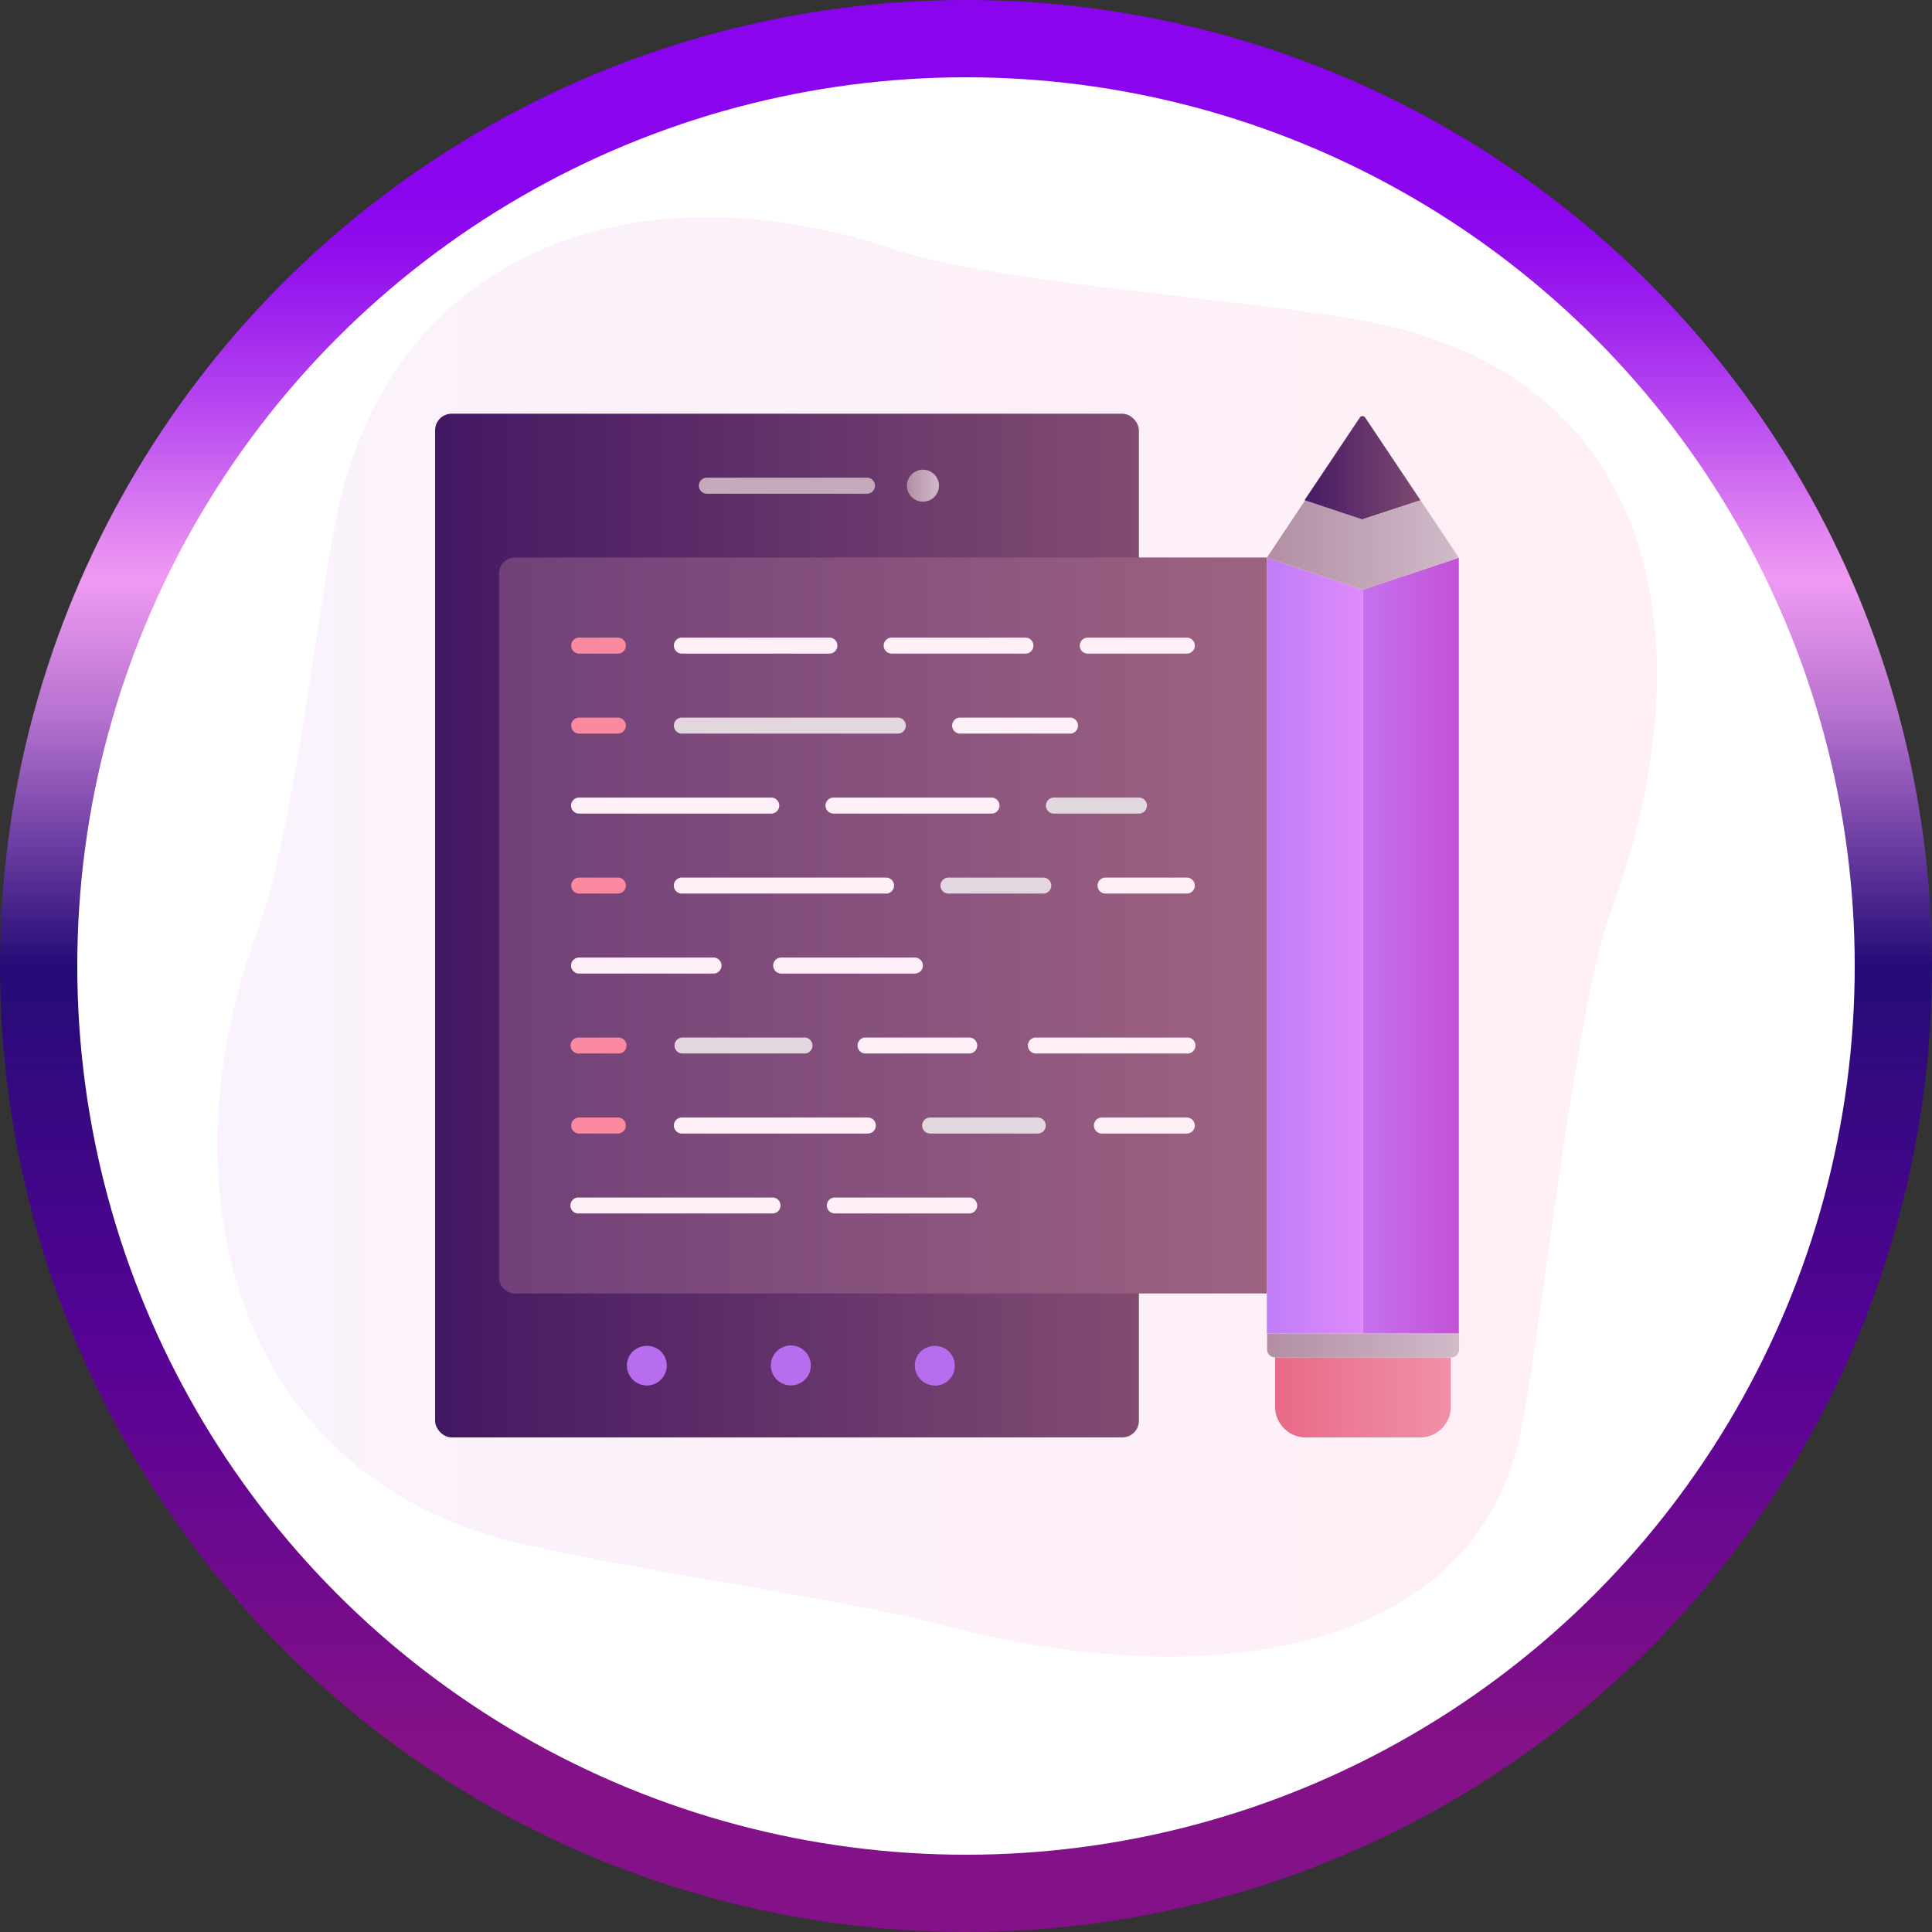 <svg xmlns="http://www.w3.org/2000/svg" xmlns:xlink="http://www.w3.org/1999/xlink" viewBox="0 0 350 350"><rect x="0" y="0" width="350" height="350" fill="#333333" stroke="none"/><defs><style>.cls-1{fill:#fff;stroke-miterlimit:10;stroke-width:14px;stroke:url(#linear-gradient);}.cls-2{fill:url(#Áåçûìÿííûé_ãðàäèåíò_84);}.cls-3{fill:url(#Áåçûìÿííûé_ãðàäèåíò_29);}.cls-4{fill:url(#Áåçûìÿííûé_ãðàäèåíò_62);}.cls-5{fill:#c5aabc;}.cls-6{fill:#b76dee;}.cls-7{fill:url(#Áåçûìÿííûé_ãðàäèåíò_109);}.cls-8{fill:#ffeff6;}.cls-9{fill:#e3d7df;}.cls-10{fill:#fb8aa0;}.cls-11{fill:url(#Áåçûìÿííûé_ãðàäèåíò_68);}.cls-12{fill:url(#Áåçûìÿííûé_ãðàäèåíò_56);}.cls-13{fill:url(#Áåçûìÿííûé_ãðàäèåíò_98);}.cls-14{fill:url(#Áåçûìÿííûé_ãðàäèåíò_109-2);}.cls-15{fill:url(#Áåçûìÿííûé_ãðàäèåíò_29-2);}.cls-16{fill:url(#Áåçûìÿííûé_ãðàäèåíò_109-3);}</style><linearGradient id="linear-gradient" x1="175" x2="175" y2="350" gradientUnits="userSpaceOnUse"><stop offset="0.1" stop-color="#8a04ed"/><stop offset="0.13" stop-color="#900ded"/><stop offset="0.17" stop-color="#a127ee"/><stop offset="0.22" stop-color="#bd50f0"/><stop offset="0.28" stop-color="#e489f1"/><stop offset="0.3" stop-color="#ef9af2"/><stop offset="0.32" stop-color="#df8fe8"/><stop offset="0.37" stop-color="#b672cf"/><stop offset="0.43" stop-color="#7343a6"/><stop offset="0.5" stop-color="#240c76"/><stop offset="0.7" stop-color="#570296"/><stop offset="0.9" stop-color="#831187"/></linearGradient><linearGradient id="Áåçûìÿííûé_ãðàäèåíò_84" x1="39.39" y1="169.71" x2="300.18" y2="169.71" gradientUnits="userSpaceOnUse"><stop offset="0" stop-color="#faf2fc"/><stop offset="1" stop-color="#ffeff6"/></linearGradient><linearGradient id="Áåçûìÿííûé_ãðàäèåíò_29" x1="78.82" y1="167.68" x2="206.32" y2="167.68" gradientUnits="userSpaceOnUse"><stop offset="0" stop-color="#431863"/><stop offset="1" stop-color="#824c71"/></linearGradient><linearGradient id="Áåçûìÿííûé_ãðàäèåíò_62" x1="90.41" y1="167.68" x2="229.5" y2="167.68" gradientUnits="userSpaceOnUse"><stop offset="0" stop-color="#704078"/><stop offset="1" stop-color="#9e6381"/></linearGradient><linearGradient id="Áåçûìÿííûé_ãðàäèåíò_109" x1="164.3" y1="87.99" x2="170.1" y2="87.99" gradientUnits="userSpaceOnUse"><stop offset="0" stop-color="#b28ea5"/><stop offset="1" stop-color="#d0bbc9"/></linearGradient><linearGradient id="Áåçûìÿííûé_ãðàäèåíò_68" x1="230.95" y1="253.16" x2="262.83" y2="253.16" gradientUnits="userSpaceOnUse"><stop offset="0" stop-color="#e96987"/><stop offset="1" stop-color="#f091a9"/></linearGradient><linearGradient id="Áåçûìÿííûé_ãðàäèåíò_56" x1="229.5" y1="171.3" x2="246.89" y2="171.3" gradientUnits="userSpaceOnUse"><stop offset="0" stop-color="#bf7df7"/><stop offset="1" stop-color="#df8bfb"/></linearGradient><linearGradient id="Áåçûìÿííûé_ãðàäèåíò_98" x1="246.89" y1="171.3" x2="264.28" y2="171.3" gradientUnits="userSpaceOnUse"><stop offset="0" stop-color="#c571ee"/><stop offset="1" stop-color="#c352d5"/></linearGradient><linearGradient id="Áåçûìÿííûé_ãðàäèåíò_109-2" x1="229.5" y1="98.72" x2="264.28" y2="98.72" xlink:href="#Áåçûìÿííûé_ãðàäèåíò_109"/><linearGradient id="Áåçûìÿííûé_ãðàäèåíò_29-2" x1="234.87" y1="84.75" x2="258.91" y2="84.75" xlink:href="#Áåçûìÿííûé_ãðàäèåíò_29"/><linearGradient id="Áåçûìÿííûé_ãðàäèåíò_109-3" x1="229.5" y1="243.74" x2="264.28" y2="243.74" xlink:href="#Áåçûìÿííûé_ãðàäèåíò_109"/></defs><g id="Layer_2" data-name="Layer 2"><g id="Layer_1-2" data-name="Layer 1"><g id="WhiteB-SolidF"><circle class="cls-1" cx="175" cy="175" r="168"/></g><path class="cls-2" d="M250.26,58.75c-19.19-4.26-69.47-7.18-88.1-13.53-46-15.65-91.6-.5-101.34,49.09C57.35,112,53,151.6,46.69,168.44,29.4,215,42.31,265.17,90.52,278.65c16.92,4.73,62.3,11,79.26,15.53,48.44,13,97.52,6,105.8-35.07,3.56-17.66,9.81-76.58,16.07-93.42C308.94,119.17,302.21,70.27,250.26,58.75Z"/><rect class="cls-3" x="78.82" y="74.95" width="127.5" height="185.45" rx="3"/><path class="cls-4" d="M93.31,234.32H229.5V101H93.31a2.9,2.9,0,0,0-2.9,2.9V231.42A2.9,2.9,0,0,0,93.31,234.32Z"/><path class="cls-5" d="M157.06,89.44h-29a1.45,1.45,0,0,1,0-2.9h29a1.45,1.45,0,1,1,0,2.9Z"/><path class="cls-6" d="M117.19,251a3.65,3.65,0,0,1-3.62-3.62,3.56,3.56,0,0,1,1.07-2.55,3.7,3.7,0,0,1,5.1,0,3.62,3.62,0,0,1-2.55,6.17Z"/><path class="cls-6" d="M139.65,247.36a3.63,3.63,0,0,1,3.62-3.62h0a3.63,3.63,0,0,1,3.62,3.62h0a3.62,3.62,0,0,1-3.62,3.62h0A3.62,3.62,0,0,1,139.65,247.36Z"/><path class="cls-6" d="M169.35,251a3.65,3.65,0,0,1-3.62-3.62,3.56,3.56,0,0,1,1.07-2.55,3.73,3.73,0,0,1,5.1,0,3.64,3.64,0,0,1,1.07,2.58,3.6,3.6,0,0,1-3.62,3.62Z"/><circle class="cls-7" cx="167.2" cy="87.99" r="2.9"/><path class="cls-8" d="M129.26,176.37H104.9a1.45,1.45,0,1,1,0-2.9h24.36a1.45,1.45,0,1,1,0,2.9Z"/><path class="cls-8" d="M165.74,176.37H141.52a1.45,1.45,0,1,1,0-2.9h24.22a1.45,1.45,0,0,1,0,2.9Z"/><path class="cls-8" d="M179.63,147.39H151a1.45,1.45,0,0,1,0-2.9h28.62a1.45,1.45,0,1,1,0,2.9Z"/><path class="cls-8" d="M185.77,118.41H161.54a1.45,1.45,0,0,1,0-2.9h24.23a1.45,1.45,0,1,1,0,2.9Z"/><path class="cls-8" d="M150.25,118.41H123.53a1.45,1.45,0,0,1,0-2.9h26.72a1.45,1.45,0,0,1,0,2.9Z"/><path class="cls-9" d="M162.65,132.9H123.53a1.45,1.45,0,0,1,0-2.9h39.12a1.45,1.45,0,1,1,0,2.9Z"/><path class="cls-8" d="M193.84,132.9h-19.9a1.45,1.45,0,0,1,0-2.9h19.9a1.45,1.45,0,1,1,0,2.9Z"/><path class="cls-8" d="M160.52,161.88h-37a1.45,1.45,0,0,1,0-2.9h37a1.45,1.45,0,0,1,0,2.9Z"/><path class="cls-9" d="M189,161.88H171.82a1.45,1.45,0,0,1,0-2.9H189a1.45,1.45,0,0,1,0,2.9Z"/><path class="cls-8" d="M215,161.88H200.28a1.45,1.45,0,0,1,0-2.9H215a1.45,1.45,0,0,1,0,2.9Z"/><path class="cls-8" d="M139.72,147.39H104.9a1.45,1.45,0,0,1,0-2.9h34.82a1.45,1.45,0,0,1,0,2.9Z"/><path class="cls-9" d="M206.33,147.39h-15.4a1.45,1.45,0,0,1,0-2.9h15.4a1.45,1.45,0,0,1,0,2.9Z"/><path class="cls-9" d="M145.62,190.85H123.53a1.45,1.45,0,0,1,0-2.89h22.09a1.45,1.45,0,1,1,0,2.89Z"/><path class="cls-8" d="M175.46,190.85H156.92a1.45,1.45,0,1,1,0-2.89h18.54a1.45,1.45,0,1,1,0,2.89Z"/><path class="cls-8" d="M215,190.85H187.78a1.45,1.45,0,1,1,0-2.89H215a1.45,1.45,0,1,1,0,2.89Z"/><path class="cls-8" d="M157.22,205.35H123.53a1.45,1.45,0,0,1,0-2.9h33.69a1.45,1.45,0,0,1,0,2.9Z"/><path class="cls-8" d="M215,205.35H199.62a1.45,1.45,0,0,1,0-2.9H215a1.45,1.45,0,1,1,0,2.9Z"/><path class="cls-9" d="M188,205.35H168.51a1.45,1.45,0,0,1,0-2.9H188a1.45,1.45,0,0,1,0,2.9Z"/><path class="cls-8" d="M139.83,219.83H104.9a1.45,1.45,0,1,1,0-2.89h34.93a1.45,1.45,0,1,1,0,2.89Z"/><path class="cls-8" d="M175.46,219.83H151.12a1.45,1.45,0,0,1,0-2.89h24.34a1.45,1.45,0,1,1,0,2.89Z"/><path class="cls-8" d="M215,118.41H197.06a1.45,1.45,0,1,1,0-2.9H215a1.45,1.45,0,1,1,0,2.9Z"/><path class="cls-10" d="M111.93,118.41h-7a1.45,1.45,0,1,1,0-2.9h7a1.45,1.45,0,0,1,0,2.9Z"/><path class="cls-10" d="M111.93,132.9h-7a1.45,1.45,0,1,1,0-2.9h7a1.45,1.45,0,1,1,0,2.9Z"/><path class="cls-10" d="M111.93,161.88h-7a1.45,1.45,0,0,1,0-2.9h7a1.45,1.45,0,0,1,0,2.9Z"/><path class="cls-10" d="M111.93,190.85h-7a1.45,1.45,0,1,1,0-2.89h7a1.45,1.45,0,1,1,0,2.89Z"/><path class="cls-10" d="M111.93,205.35h-7a1.45,1.45,0,0,1,0-2.9h7a1.45,1.45,0,0,1,0,2.9Z"/><path class="cls-11" d="M236.26,260.4h21.26a5.57,5.57,0,0,0,5.31-5.79v-8.7H231v8.7A5.57,5.57,0,0,0,236.26,260.4Z"/><polygon class="cls-12" points="246.89 106.83 229.5 101.03 229.5 241.57 246.89 241.57 246.89 106.83 246.89 106.83"/><polygon class="cls-13" points="264.28 101.03 246.89 106.83 246.89 241.57 264.28 241.57 264.28 101.03"/><polygon class="cls-14" points="257.33 90.61 246.89 94.09 236.45 90.61 229.5 101.03 246.89 106.83 264.28 101.03 257.33 90.61"/><path class="cls-15" d="M257.33,90.61l-10-14.94a.58.58,0,0,0-1,0l-10,14.94,10.44,3.48Z"/><path class="cls-16" d="M262.83,245.91H231a1.44,1.44,0,0,1-1.45-1.45v-2.89h34.78v2.89A1.44,1.44,0,0,1,262.83,245.91Z"/></g></g></svg>